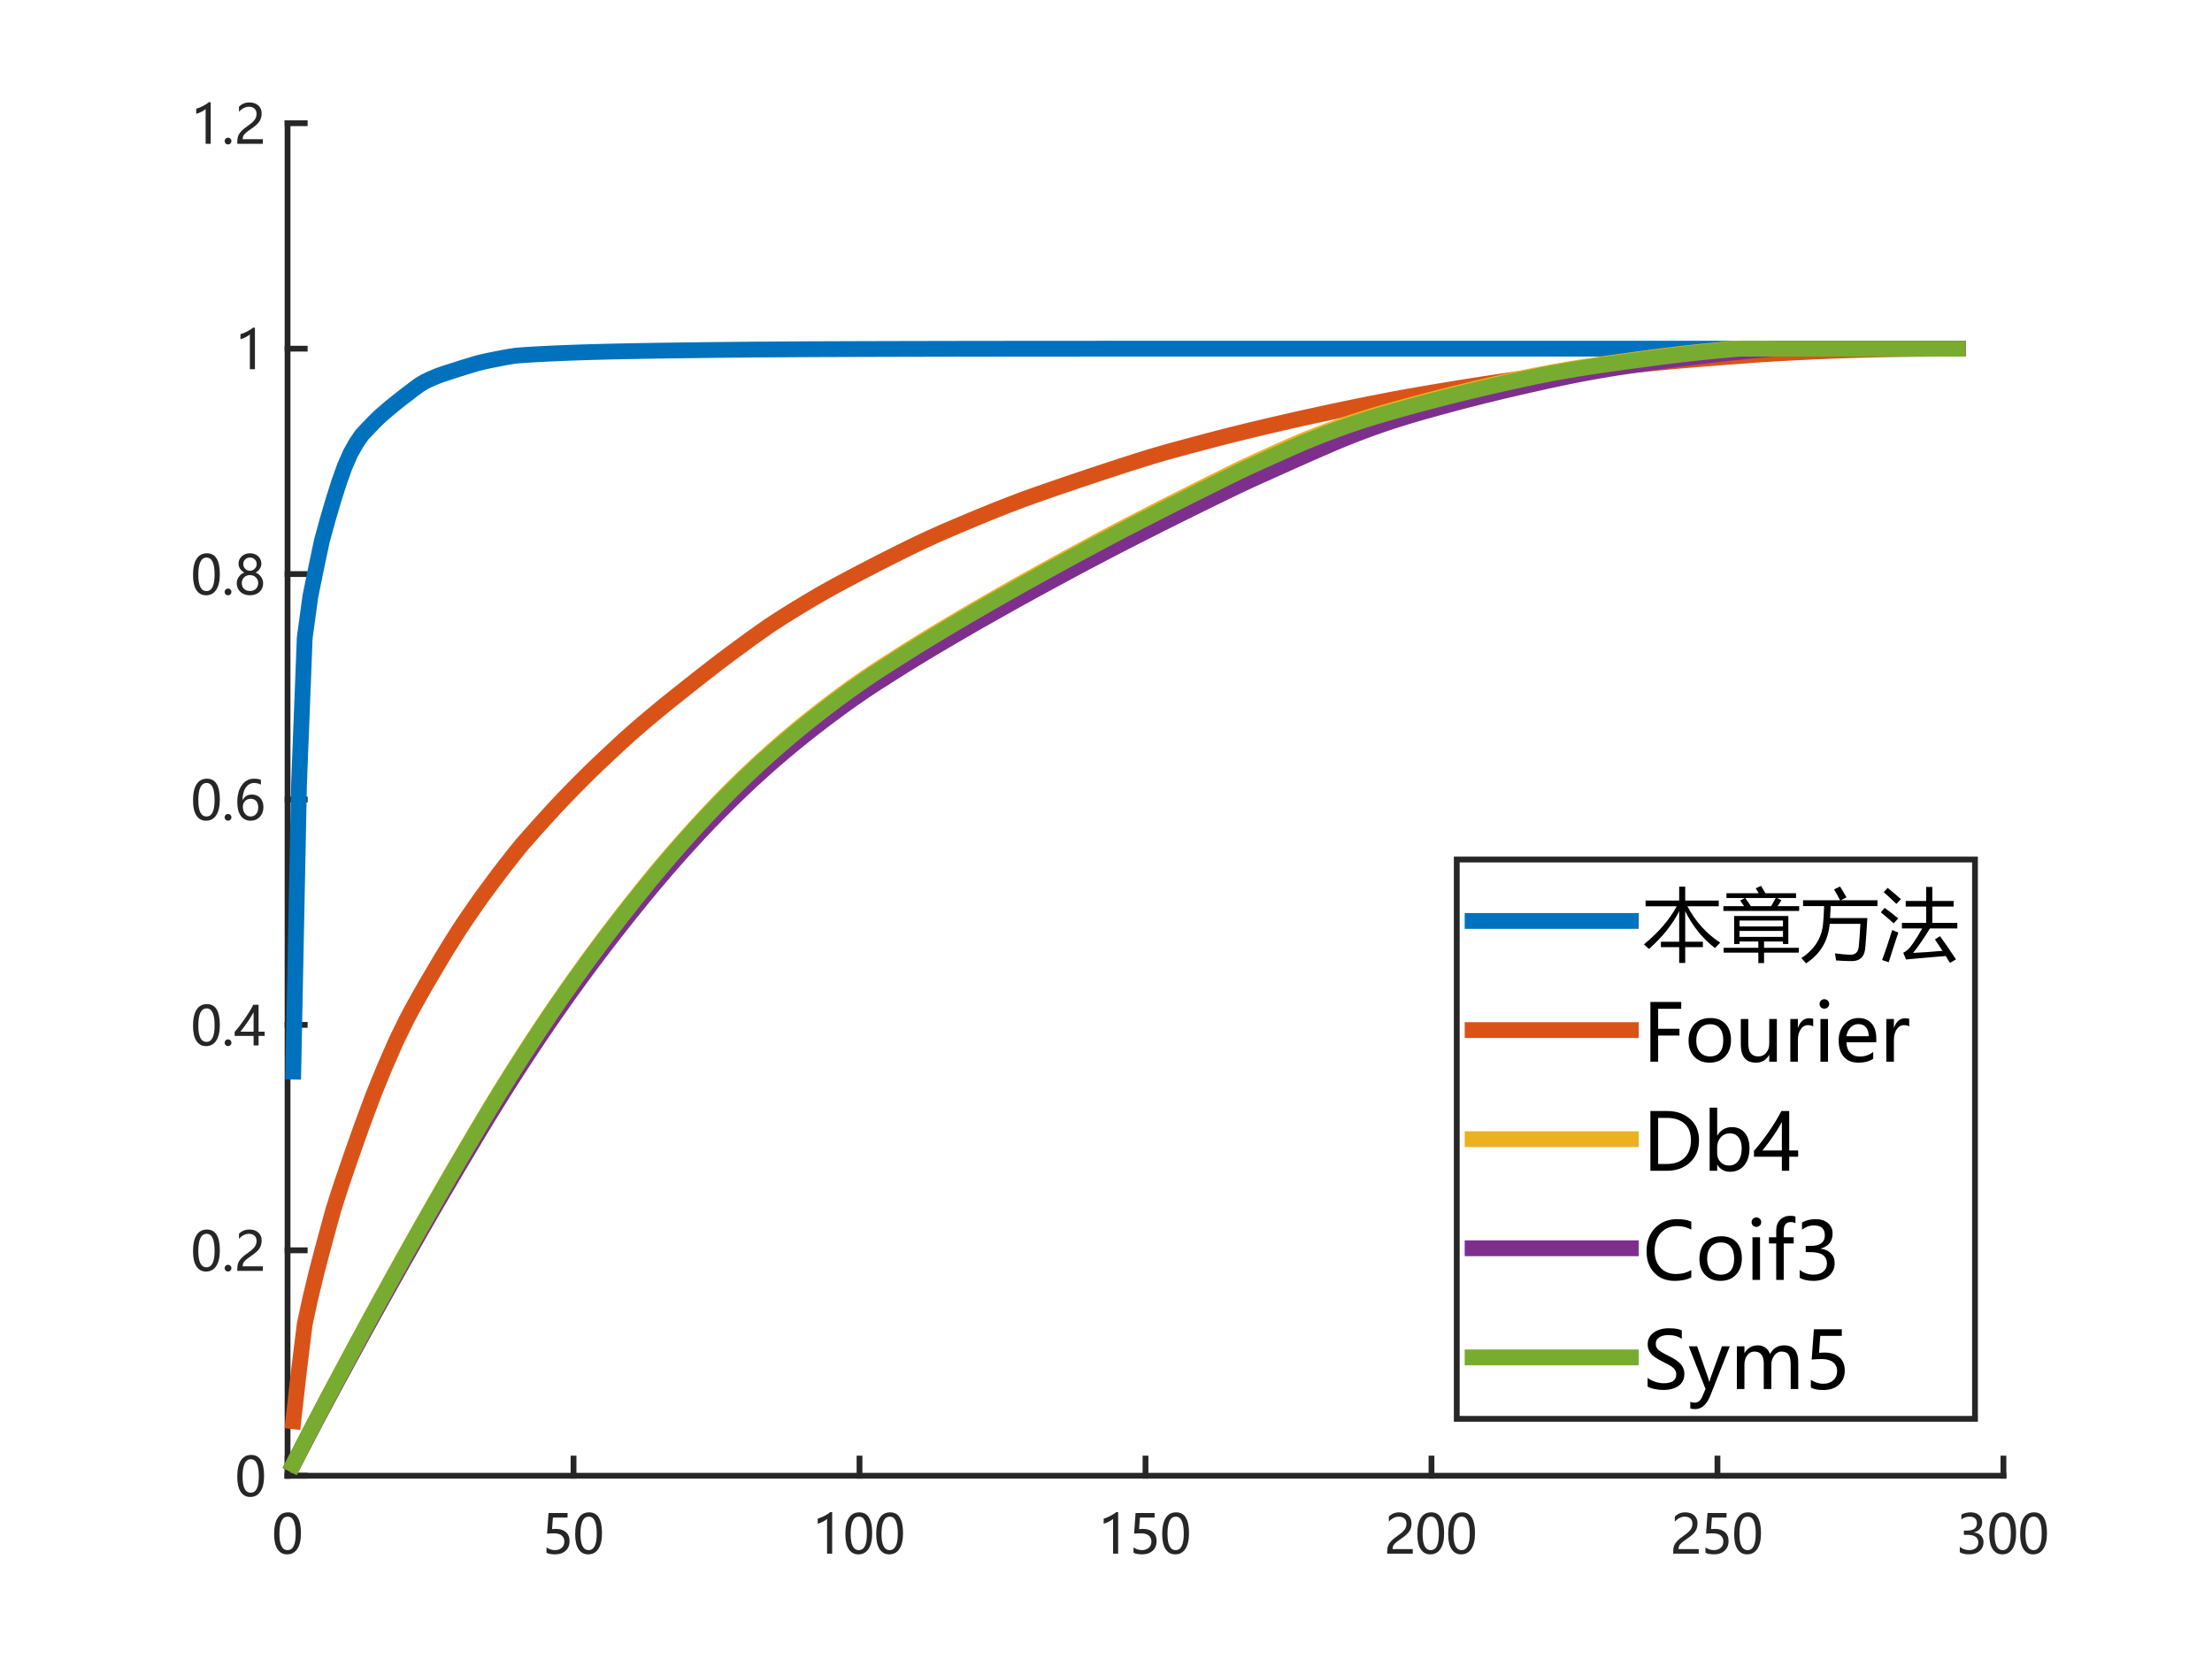 <?xml version="1.0"?>
<!DOCTYPE svg PUBLIC '-//W3C//DTD SVG 1.0//EN'
          'http://www.w3.org/TR/2001/REC-SVG-20010904/DTD/svg10.dtd'>
<svg xmlns:xlink="http://www.w3.org/1999/xlink" style="fill-opacity:1; color-rendering:auto; color-interpolation:auto; text-rendering:auto; stroke:black; stroke-linecap:square; stroke-miterlimit:10; shape-rendering:auto; stroke-opacity:1; fill:black; stroke-dasharray:none; font-weight:normal; stroke-width:1; font-family:'Dialog'; font-style:normal; stroke-linejoin:miter; font-size:12px; stroke-dashoffset:0; image-rendering:auto;" width="700" height="525" xmlns="http://www.w3.org/2000/svg"
><rect width="100%" height="100%" fill="#333333" stroke="none"/><!--Generated by the Batik Graphics2D SVG Generator--><defs id="genericDefs"
  /><g
  ><defs id="defs1"
    ><clipPath clipPathUnits="userSpaceOnUse" id="clipPath1"
      ><path d="M0 0 L700 0 L700 525 L0 525 L0 0 Z"
      /></clipPath
    ></defs
    ><g style="fill:white; stroke:white;"
    ><rect x="0" y="0" width="700" style="clip-path:url(#clipPath1); stroke:none;" height="525"
    /></g
    ><g style="fill:white; text-rendering:optimizeSpeed; color-rendering:optimizeSpeed; image-rendering:optimizeSpeed; shape-rendering:crispEdges; stroke:white; color-interpolation:sRGB;"
    ><rect x="0" width="700" height="525" y="0" style="stroke:none;"
      /><path style="stroke:none;" d="M91 467 L634 467 L634 39 L91 39 Z"
    /></g
    ><g style="fill:rgb(38,38,38); text-rendering:geometricPrecision; image-rendering:optimizeQuality; color-rendering:optimizeQuality; stroke-linejoin:round; stroke:rgb(38,38,38); color-interpolation:linearRGB; stroke-width:1.833;"
    ><line y2="467" style="fill:none;" x1="91" x2="634" y1="467"
      /><line y2="461.57" style="fill:none;" x1="91" x2="91" y1="467"
      /><line y2="461.57" style="fill:none;" x1="181.5" x2="181.5" y1="467"
      /><line y2="461.57" style="fill:none;" x1="272" x2="272" y1="467"
      /><line y2="461.57" style="fill:none;" x1="362.5" x2="362.5" y1="467"
      /><line y2="461.57" style="fill:none;" x1="453" x2="453" y1="467"
      /><line y2="461.57" style="fill:none;" x1="543.5" x2="543.5" y1="467"
      /><line y2="461.57" style="fill:none;" x1="634" x2="634" y1="467"
    /></g
    ><g transform="translate(91,473.667)" style="font-size:16.667px; fill:rgb(38,38,38); text-rendering:geometricPrecision; image-rendering:optimizeQuality; color-rendering:optimizeQuality; font-family:'微软雅黑'; stroke:rgb(38,38,38); color-interpolation:linearRGB;"
    ><path style="stroke:none;" d="M-4.25 11.828 Q-4.25 8.422 -3.117 6.672 Q-1.984 4.922 0.156 4.922 Q4.234 4.922 4.234 11.516 Q4.234 14.766 3.086 16.492 Q1.938 18.219 -0.141 18.219 Q-2.094 18.219 -3.172 16.578 Q-4.25 14.938 -4.25 11.828 ZM-2.578 11.75 Q-2.578 16.875 0.016 16.875 Q2.578 16.875 2.578 11.672 Q2.578 6.281 0.062 6.281 Q-2.578 6.281 -2.578 11.75 Z"
    /></g
    ><g transform="translate(181.5,473.667)" style="font-size:16.667px; fill:rgb(38,38,38); text-rendering:geometricPrecision; image-rendering:optimizeQuality; color-rendering:optimizeQuality; font-family:'微软雅黑'; stroke:rgb(38,38,38); color-interpolation:linearRGB;"
    ><path style="stroke:none;" d="M-1.25 14.031 Q-1.25 15.922 -2.5 17.07 Q-3.75 18.219 -5.859 18.219 Q-7.672 18.219 -8.562 17.688 L-8.562 16.031 Q-7.25 16.875 -5.906 16.875 Q-4.547 16.875 -3.727 16.133 Q-2.906 15.391 -2.906 14.156 Q-2.906 12.922 -3.766 12.242 Q-4.625 11.562 -6.188 11.562 Q-7.406 11.562 -8.375 11.672 L-7.906 5.141 L-1.891 5.141 L-1.891 6.562 L-6.531 6.562 L-6.797 10.219 L-5.625 10.156 Q-3.578 10.156 -2.414 11.18 Q-1.25 12.203 -1.25 14.031 ZM0.518 11.828 Q0.518 8.422 1.651 6.672 Q2.783 4.922 4.924 4.922 Q9.002 4.922 9.002 11.516 Q9.002 14.766 7.854 16.492 Q6.705 18.219 4.627 18.219 Q2.674 18.219 1.596 16.578 Q0.518 14.938 0.518 11.828 ZM2.189 11.75 Q2.189 16.875 4.783 16.875 Q7.346 16.875 7.346 11.672 Q7.346 6.281 4.83 6.281 Q2.189 6.281 2.189 11.75 Z"
    /></g
    ><g transform="translate(272,473.667)" style="font-size:16.667px; fill:rgb(38,38,38); text-rendering:geometricPrecision; image-rendering:optimizeQuality; color-rendering:optimizeQuality; font-family:'微软雅黑'; stroke:rgb(38,38,38); color-interpolation:linearRGB;"
    ><path style="stroke:none;" d="M-10.266 18 L-10.266 7 Q-10.656 7.391 -11.562 7.859 Q-12.469 8.328 -13.234 8.516 L-13.234 6.922 Q-12.219 6.641 -11.055 6.023 Q-9.891 5.406 -9.266 4.859 L-8.656 4.859 L-8.656 18 L-10.266 18 ZM-4.482 11.828 Q-4.482 8.422 -3.349 6.672 Q-2.217 4.922 -0.076 4.922 Q4.002 4.922 4.002 11.516 Q4.002 14.766 2.854 16.492 Q1.705 18.219 -0.373 18.219 Q-2.326 18.219 -3.404 16.578 Q-4.482 14.938 -4.482 11.828 ZM-2.811 11.75 Q-2.811 16.875 -0.217 16.875 Q2.346 16.875 2.346 11.672 Q2.346 6.281 -0.17 6.281 Q-2.811 6.281 -2.811 11.75 ZM5.285 11.828 Q5.285 8.422 6.418 6.672 Q7.551 4.922 9.692 4.922 Q13.77 4.922 13.77 11.516 Q13.77 14.766 12.621 16.492 Q11.473 18.219 9.395 18.219 Q7.442 18.219 6.363 16.578 Q5.285 14.938 5.285 11.828 ZM6.957 11.75 Q6.957 16.875 9.551 16.875 Q12.113 16.875 12.113 11.672 Q12.113 6.281 9.598 6.281 Q6.957 6.281 6.957 11.75 Z"
    /></g
    ><g transform="translate(362.5,473.667)" style="font-size:16.667px; fill:rgb(38,38,38); text-rendering:geometricPrecision; image-rendering:optimizeQuality; color-rendering:optimizeQuality; font-family:'微软雅黑'; stroke:rgb(38,38,38); color-interpolation:linearRGB;"
    ><path style="stroke:none;" d="M-10.266 18 L-10.266 7 Q-10.656 7.391 -11.562 7.859 Q-12.469 8.328 -13.234 8.516 L-13.234 6.922 Q-12.219 6.641 -11.055 6.023 Q-9.891 5.406 -9.266 4.859 L-8.656 4.859 L-8.656 18 L-10.266 18 ZM3.518 14.031 Q3.518 15.922 2.268 17.07 Q1.018 18.219 -1.092 18.219 Q-2.904 18.219 -3.795 17.688 L-3.795 16.031 Q-2.482 16.875 -1.139 16.875 Q0.221 16.875 1.041 16.133 Q1.861 15.391 1.861 14.156 Q1.861 12.922 1.002 12.242 Q0.143 11.562 -1.42 11.562 Q-2.639 11.562 -3.607 11.672 L-3.139 5.141 L2.877 5.141 L2.877 6.562 L-1.764 6.562 L-2.029 10.219 L-0.857 10.156 Q1.19 10.156 2.354 11.18 Q3.518 12.203 3.518 14.031 ZM5.285 11.828 Q5.285 8.422 6.418 6.672 Q7.551 4.922 9.692 4.922 Q13.77 4.922 13.77 11.516 Q13.77 14.766 12.621 16.492 Q11.473 18.219 9.395 18.219 Q7.442 18.219 6.363 16.578 Q5.285 14.938 5.285 11.828 ZM6.957 11.75 Q6.957 16.875 9.551 16.875 Q12.113 16.875 12.113 11.672 Q12.113 6.281 9.598 6.281 Q6.957 6.281 6.957 11.75 Z"
    /></g
    ><g transform="translate(453,473.667)" style="font-size:16.667px; fill:rgb(38,38,38); text-rendering:geometricPrecision; image-rendering:optimizeQuality; color-rendering:optimizeQuality; font-family:'微软雅黑'; stroke:rgb(38,38,38); color-interpolation:linearRGB;"
    ><path style="stroke:none;" d="M-7.922 8.516 Q-7.922 7.469 -8.578 6.875 Q-9.234 6.281 -10.359 6.281 Q-11.156 6.281 -11.969 6.688 Q-12.781 7.094 -13.484 7.859 L-13.484 6.281 Q-12.859 5.625 -12.055 5.273 Q-11.25 4.922 -10.172 4.922 Q-8.438 4.922 -7.375 5.859 Q-6.312 6.797 -6.312 8.391 Q-6.312 9.812 -6.961 10.844 Q-7.609 11.875 -9.188 12.969 Q-10.797 14.078 -11.344 14.562 Q-11.891 15.047 -12.102 15.484 Q-12.312 15.922 -12.312 16.562 L-5.922 16.562 L-5.922 18 L-14.016 18 L-14.016 17.359 Q-14.016 16.25 -13.711 15.477 Q-13.406 14.703 -12.711 13.969 Q-12.016 13.234 -10.531 12.203 Q-9.016 11.141 -8.469 10.336 Q-7.922 9.531 -7.922 8.516 ZM-4.482 11.828 Q-4.482 8.422 -3.349 6.672 Q-2.217 4.922 -0.076 4.922 Q4.002 4.922 4.002 11.516 Q4.002 14.766 2.854 16.492 Q1.705 18.219 -0.373 18.219 Q-2.326 18.219 -3.404 16.578 Q-4.482 14.938 -4.482 11.828 ZM-2.811 11.75 Q-2.811 16.875 -0.217 16.875 Q2.346 16.875 2.346 11.672 Q2.346 6.281 -0.17 6.281 Q-2.811 6.281 -2.811 11.75 ZM5.285 11.828 Q5.285 8.422 6.418 6.672 Q7.551 4.922 9.692 4.922 Q13.77 4.922 13.77 11.516 Q13.77 14.766 12.621 16.492 Q11.473 18.219 9.395 18.219 Q7.442 18.219 6.363 16.578 Q5.285 14.938 5.285 11.828 ZM6.957 11.75 Q6.957 16.875 9.551 16.875 Q12.113 16.875 12.113 11.672 Q12.113 6.281 9.598 6.281 Q6.957 6.281 6.957 11.75 Z"
    /></g
    ><g transform="translate(543.5,473.667)" style="font-size:16.667px; fill:rgb(38,38,38); text-rendering:geometricPrecision; image-rendering:optimizeQuality; color-rendering:optimizeQuality; font-family:'微软雅黑'; stroke:rgb(38,38,38); color-interpolation:linearRGB;"
    ><path style="stroke:none;" d="M-7.922 8.516 Q-7.922 7.469 -8.578 6.875 Q-9.234 6.281 -10.359 6.281 Q-11.156 6.281 -11.969 6.688 Q-12.781 7.094 -13.484 7.859 L-13.484 6.281 Q-12.859 5.625 -12.055 5.273 Q-11.25 4.922 -10.172 4.922 Q-8.438 4.922 -7.375 5.859 Q-6.312 6.797 -6.312 8.391 Q-6.312 9.812 -6.961 10.844 Q-7.609 11.875 -9.188 12.969 Q-10.797 14.078 -11.344 14.562 Q-11.891 15.047 -12.102 15.484 Q-12.312 15.922 -12.312 16.562 L-5.922 16.562 L-5.922 18 L-14.016 18 L-14.016 17.359 Q-14.016 16.25 -13.711 15.477 Q-13.406 14.703 -12.711 13.969 Q-12.016 13.234 -10.531 12.203 Q-9.016 11.141 -8.469 10.336 Q-7.922 9.531 -7.922 8.516 ZM3.518 14.031 Q3.518 15.922 2.268 17.07 Q1.018 18.219 -1.092 18.219 Q-2.904 18.219 -3.795 17.688 L-3.795 16.031 Q-2.482 16.875 -1.139 16.875 Q0.221 16.875 1.041 16.133 Q1.861 15.391 1.861 14.156 Q1.861 12.922 1.002 12.242 Q0.143 11.562 -1.42 11.562 Q-2.639 11.562 -3.607 11.672 L-3.139 5.141 L2.877 5.141 L2.877 6.562 L-1.764 6.562 L-2.029 10.219 L-0.857 10.156 Q1.19 10.156 2.354 11.18 Q3.518 12.203 3.518 14.031 ZM5.285 11.828 Q5.285 8.422 6.418 6.672 Q7.551 4.922 9.692 4.922 Q13.77 4.922 13.77 11.516 Q13.77 14.766 12.621 16.492 Q11.473 18.219 9.395 18.219 Q7.442 18.219 6.363 16.578 Q5.285 14.938 5.285 11.828 ZM6.957 11.75 Q6.957 16.875 9.551 16.875 Q12.113 16.875 12.113 11.672 Q12.113 6.281 9.598 6.281 Q6.957 6.281 6.957 11.75 Z"
    /></g
    ><g transform="translate(634,473.667)" style="font-size:16.667px; fill:rgb(38,38,38); text-rendering:geometricPrecision; image-rendering:optimizeQuality; color-rendering:optimizeQuality; font-family:'微软雅黑'; stroke:rgb(38,38,38); color-interpolation:linearRGB;"
    ><path style="stroke:none;" d="M-13.812 15.844 Q-12.5 16.875 -10.828 16.875 Q-9.5 16.875 -8.727 16.219 Q-7.953 15.562 -7.953 14.469 Q-7.953 12.031 -11.453 12.031 L-12.516 12.031 L-12.516 10.688 L-11.5 10.688 Q-8.406 10.688 -8.406 8.391 Q-8.406 6.281 -10.766 6.281 Q-12.125 6.281 -13.312 7.188 L-13.312 5.656 Q-12.047 4.922 -10.375 4.922 Q-8.719 4.922 -7.727 5.781 Q-6.734 6.641 -6.734 8.016 Q-6.734 10.531 -9.312 11.266 L-9.312 11.297 Q-7.906 11.438 -7.102 12.273 Q-6.297 13.109 -6.297 14.359 Q-6.297 16.094 -7.547 17.156 Q-8.797 18.219 -10.859 18.219 Q-12.688 18.219 -13.812 17.531 L-13.812 15.844 ZM-4.482 11.828 Q-4.482 8.422 -3.349 6.672 Q-2.217 4.922 -0.076 4.922 Q4.002 4.922 4.002 11.516 Q4.002 14.766 2.854 16.492 Q1.705 18.219 -0.373 18.219 Q-2.326 18.219 -3.404 16.578 Q-4.482 14.938 -4.482 11.828 ZM-2.811 11.75 Q-2.811 16.875 -0.217 16.875 Q2.346 16.875 2.346 11.672 Q2.346 6.281 -0.17 6.281 Q-2.811 6.281 -2.811 11.75 ZM5.285 11.828 Q5.285 8.422 6.418 6.672 Q7.551 4.922 9.692 4.922 Q13.77 4.922 13.77 11.516 Q13.77 14.766 12.621 16.492 Q11.473 18.219 9.395 18.219 Q7.442 18.219 6.363 16.578 Q5.285 14.938 5.285 11.828 ZM6.957 11.75 Q6.957 16.875 9.551 16.875 Q12.113 16.875 12.113 11.672 Q12.113 6.281 9.598 6.281 Q6.957 6.281 6.957 11.75 Z"
    /></g
    ><g style="fill:rgb(38,38,38); text-rendering:geometricPrecision; image-rendering:optimizeQuality; color-rendering:optimizeQuality; stroke-linejoin:round; stroke:rgb(38,38,38); color-interpolation:linearRGB; stroke-width:1.833;"
    ><line y2="39" style="fill:none;" x1="91" x2="91" y1="467"
      /><line y2="467" style="fill:none;" x1="91" x2="96.43" y1="467"
      /><line y2="395.667" style="fill:none;" x1="91" x2="96.43" y1="395.667"
      /><line y2="324.333" style="fill:none;" x1="91" x2="96.43" y1="324.333"
      /><line y2="253" style="fill:none;" x1="91" x2="96.43" y1="253"
      /><line y2="181.667" style="fill:none;" x1="91" x2="96.43" y1="181.667"
      /><line y2="110.333" style="fill:none;" x1="91" x2="96.43" y1="110.333"
      /><line y2="39" style="fill:none;" x1="91" x2="96.43" y1="39"
    /></g
    ><g transform="translate(84.333,467)" style="font-size:16.667px; fill:rgb(38,38,38); text-rendering:geometricPrecision; image-rendering:optimizeQuality; color-rendering:optimizeQuality; font-family:'微软雅黑'; stroke:rgb(38,38,38); color-interpolation:linearRGB;"
    ><path style="stroke:none;" d="M-9.25 0.328 Q-9.25 -3.078 -8.117 -4.828 Q-6.984 -6.578 -4.844 -6.578 Q-0.766 -6.578 -0.766 0.016 Q-0.766 3.266 -1.914 4.992 Q-3.062 6.719 -5.141 6.719 Q-7.094 6.719 -8.172 5.078 Q-9.25 3.438 -9.25 0.328 ZM-7.578 0.25 Q-7.578 5.375 -4.984 5.375 Q-2.422 5.375 -2.422 0.172 Q-2.422 -5.219 -4.938 -5.219 Q-7.578 -5.219 -7.578 0.25 Z"
    /></g
    ><g transform="translate(84.333,395.667)" style="font-size:16.667px; fill:rgb(38,38,38); text-rendering:geometricPrecision; image-rendering:optimizeQuality; color-rendering:optimizeQuality; font-family:'微软雅黑'; stroke:rgb(38,38,38); color-interpolation:linearRGB;"
    ><path style="stroke:none;" d="M-23.25 0.328 Q-23.25 -3.078 -22.117 -4.828 Q-20.984 -6.578 -18.844 -6.578 Q-14.766 -6.578 -14.766 0.016 Q-14.766 3.266 -15.914 4.992 Q-17.062 6.719 -19.141 6.719 Q-21.094 6.719 -22.172 5.078 Q-23.25 3.438 -23.25 0.328 ZM-21.578 0.25 Q-21.578 5.375 -18.984 5.375 Q-16.422 5.375 -16.422 0.172 Q-16.422 -5.219 -18.938 -5.219 Q-21.578 -5.219 -21.578 0.25 ZM-13.248 5.641 Q-13.248 5.203 -12.935 4.891 Q-12.623 4.578 -12.17 4.578 Q-11.701 4.578 -11.396 4.891 Q-11.092 5.203 -11.092 5.641 Q-11.092 6.078 -11.396 6.391 Q-11.701 6.703 -12.185 6.703 Q-12.639 6.703 -12.943 6.391 Q-13.248 6.078 -13.248 5.641 ZM-3.145 -2.984 Q-3.145 -4.031 -3.801 -4.625 Q-4.457 -5.219 -5.582 -5.219 Q-6.379 -5.219 -7.192 -4.812 Q-8.004 -4.406 -8.707 -3.641 L-8.707 -5.219 Q-8.082 -5.875 -7.277 -6.227 Q-6.473 -6.578 -5.395 -6.578 Q-3.66 -6.578 -2.598 -5.641 Q-1.535 -4.703 -1.535 -3.109 Q-1.535 -1.688 -2.184 -0.656 Q-2.832 0.375 -4.41 1.469 Q-6.02 2.578 -6.567 3.062 Q-7.113 3.547 -7.324 3.984 Q-7.535 4.422 -7.535 5.062 L-1.145 5.062 L-1.145 6.5 L-9.238 6.5 L-9.238 5.859 Q-9.238 4.75 -8.934 3.977 Q-8.629 3.203 -7.934 2.469 Q-7.238 1.734 -5.754 0.703 Q-4.238 -0.359 -3.692 -1.164 Q-3.145 -1.969 -3.145 -2.984 Z"
    /></g
    ><g transform="translate(84.333,324.333)" style="font-size:16.667px; fill:rgb(38,38,38); text-rendering:geometricPrecision; image-rendering:optimizeQuality; color-rendering:optimizeQuality; font-family:'微软雅黑'; stroke:rgb(38,38,38); color-interpolation:linearRGB;"
    ><path style="stroke:none;" d="M-23.25 0.328 Q-23.25 -3.078 -22.117 -4.828 Q-20.984 -6.578 -18.844 -6.578 Q-14.766 -6.578 -14.766 0.016 Q-14.766 3.266 -15.914 4.992 Q-17.062 6.719 -19.141 6.719 Q-21.094 6.719 -22.172 5.078 Q-23.25 3.438 -23.25 0.328 ZM-21.578 0.25 Q-21.578 5.375 -18.984 5.375 Q-16.422 5.375 -16.422 0.172 Q-16.422 -5.219 -18.938 -5.219 Q-21.578 -5.219 -21.578 0.25 ZM-13.248 5.641 Q-13.248 5.203 -12.935 4.891 Q-12.623 4.578 -12.17 4.578 Q-11.701 4.578 -11.396 4.891 Q-11.092 5.203 -11.092 5.641 Q-11.092 6.078 -11.396 6.391 Q-11.701 6.703 -12.185 6.703 Q-12.639 6.703 -12.943 6.391 Q-13.248 6.078 -13.248 5.641 ZM-2.504 -6.359 L-2.504 2.141 L-0.582 2.141 L-0.582 3.484 L-2.504 3.484 L-2.504 6.5 L-4.082 6.5 L-4.082 3.484 L-10.082 3.484 L-10.082 2.203 Q-8.473 0.406 -6.856 -1.945 Q-5.238 -4.297 -4.192 -6.359 L-2.504 -6.359 ZM-8.254 2.141 L-4.082 2.141 L-4.082 -4 Q-4.942 -2.438 -5.934 -0.984 Q-6.926 0.469 -8.254 2.141 Z"
    /></g
    ><g transform="translate(84.333,253)" style="font-size:16.667px; fill:rgb(38,38,38); text-rendering:geometricPrecision; image-rendering:optimizeQuality; color-rendering:optimizeQuality; font-family:'微软雅黑'; stroke:rgb(38,38,38); color-interpolation:linearRGB;"
    ><path style="stroke:none;" d="M-23.25 0.328 Q-23.25 -3.078 -22.117 -4.828 Q-20.984 -6.578 -18.844 -6.578 Q-14.766 -6.578 -14.766 0.016 Q-14.766 3.266 -15.914 4.992 Q-17.062 6.719 -19.141 6.719 Q-21.094 6.719 -22.172 5.078 Q-23.25 3.438 -23.25 0.328 ZM-21.578 0.25 Q-21.578 5.375 -18.984 5.375 Q-16.422 5.375 -16.422 0.172 Q-16.422 -5.219 -18.938 -5.219 Q-21.578 -5.219 -21.578 0.25 ZM-13.248 5.641 Q-13.248 5.203 -12.935 4.891 Q-12.623 4.578 -12.17 4.578 Q-11.701 4.578 -11.396 4.891 Q-11.092 5.203 -11.092 5.641 Q-11.092 6.078 -11.396 6.391 Q-11.701 6.703 -12.185 6.703 Q-12.639 6.703 -12.943 6.391 Q-13.248 6.078 -13.248 5.641 ZM-1.77 -4.703 Q-2.77 -5.219 -3.879 -5.219 Q-5.535 -5.219 -6.551 -3.766 Q-7.567 -2.312 -7.582 0.203 L-7.535 0.203 Q-6.629 -1.562 -4.629 -1.562 Q-2.957 -1.562 -1.965 -0.477 Q-0.973 0.609 -0.973 2.406 Q-0.973 4.297 -2.121 5.508 Q-3.27 6.719 -5.051 6.719 Q-7.004 6.719 -8.121 5.188 Q-9.238 3.656 -9.238 0.844 Q-9.238 -2.562 -7.777 -4.57 Q-6.317 -6.578 -3.926 -6.578 Q-2.551 -6.578 -1.77 -6.203 L-1.77 -4.703 ZM-7.488 2.297 Q-7.488 3.562 -6.809 4.469 Q-6.129 5.375 -5.004 5.375 Q-3.942 5.375 -3.277 4.594 Q-2.613 3.812 -2.613 2.578 Q-2.613 1.25 -3.246 0.516 Q-3.879 -0.219 -5.02 -0.219 Q-6.129 -0.219 -6.809 0.523 Q-7.488 1.266 -7.488 2.297 Z"
    /></g
    ><g transform="translate(84.333,181.667)" style="font-size:16.667px; fill:rgb(38,38,38); text-rendering:geometricPrecision; image-rendering:optimizeQuality; color-rendering:optimizeQuality; font-family:'微软雅黑'; stroke:rgb(38,38,38); color-interpolation:linearRGB;"
    ><path style="stroke:none;" d="M-23.25 0.328 Q-23.25 -3.078 -22.117 -4.828 Q-20.984 -6.578 -18.844 -6.578 Q-14.766 -6.578 -14.766 0.016 Q-14.766 3.266 -15.914 4.992 Q-17.062 6.719 -19.141 6.719 Q-21.094 6.719 -22.172 5.078 Q-23.25 3.438 -23.25 0.328 ZM-21.578 0.25 Q-21.578 5.375 -18.984 5.375 Q-16.422 5.375 -16.422 0.172 Q-16.422 -5.219 -18.938 -5.219 Q-21.578 -5.219 -21.578 0.25 ZM-13.248 5.641 Q-13.248 5.203 -12.935 4.891 Q-12.623 4.578 -12.17 4.578 Q-11.701 4.578 -11.396 4.891 Q-11.092 5.203 -11.092 5.641 Q-11.092 6.078 -11.396 6.391 Q-11.701 6.703 -12.185 6.703 Q-12.639 6.703 -12.943 6.391 Q-13.248 6.078 -13.248 5.641 ZM-9.41 2.906 Q-9.41 1.797 -8.746 0.859 Q-8.082 -0.078 -7.035 -0.469 Q-7.879 -0.953 -8.363 -1.688 Q-8.848 -2.422 -8.848 -3.281 Q-8.848 -4.203 -8.379 -4.953 Q-7.91 -5.703 -7.082 -6.141 Q-6.254 -6.578 -5.238 -6.578 Q-4.223 -6.578 -3.387 -6.148 Q-2.551 -5.719 -2.09 -4.961 Q-1.629 -4.203 -1.629 -3.281 Q-1.629 -2.438 -2.106 -1.695 Q-2.582 -0.953 -3.426 -0.469 Q-2.379 -0.062 -1.723 0.875 Q-1.067 1.812 -1.067 2.906 Q-1.067 4.016 -1.59 4.883 Q-2.113 5.75 -3.074 6.227 Q-4.035 6.703 -5.238 6.703 Q-6.442 6.703 -7.395 6.227 Q-8.348 5.75 -8.879 4.875 Q-9.41 4 -9.41 2.906 ZM-7.817 2.844 Q-7.817 3.984 -7.113 4.672 Q-6.41 5.359 -5.238 5.359 Q-4.082 5.359 -3.356 4.656 Q-2.629 3.953 -2.629 2.844 Q-2.629 1.781 -3.363 1.055 Q-4.098 0.328 -5.238 0.328 Q-6.348 0.328 -7.082 1.039 Q-7.817 1.75 -7.817 2.844 ZM-7.348 -3.156 Q-7.348 -2.297 -6.738 -1.672 Q-6.129 -1.047 -5.238 -1.047 Q-4.363 -1.047 -3.731 -1.672 Q-3.098 -2.297 -3.098 -3.156 Q-3.098 -4.031 -3.707 -4.633 Q-4.317 -5.234 -5.238 -5.234 Q-6.145 -5.234 -6.746 -4.641 Q-7.348 -4.047 -7.348 -3.156 Z"
    /></g
    ><g transform="translate(84.333,110.333)" style="font-size:16.667px; fill:rgb(38,38,38); text-rendering:geometricPrecision; image-rendering:optimizeQuality; color-rendering:optimizeQuality; font-family:'微软雅黑'; stroke:rgb(38,38,38); color-interpolation:linearRGB;"
    ><path style="stroke:none;" d="M-5.266 6.5 L-5.266 -4.5 Q-5.656 -4.109 -6.562 -3.641 Q-7.469 -3.172 -8.234 -2.984 L-8.234 -4.578 Q-7.219 -4.859 -6.055 -5.477 Q-4.891 -6.094 -4.266 -6.641 L-3.656 -6.641 L-3.656 6.5 L-5.266 6.5 Z"
    /></g
    ><g transform="translate(84.333,39)" style="font-size:16.667px; fill:rgb(38,38,38); text-rendering:geometricPrecision; image-rendering:optimizeQuality; color-rendering:optimizeQuality; font-family:'微软雅黑'; stroke:rgb(38,38,38); color-interpolation:linearRGB;"
    ><path style="stroke:none;" d="M-19.266 6.5 L-19.266 -4.5 Q-19.656 -4.109 -20.562 -3.641 Q-21.469 -3.172 -22.234 -2.984 L-22.234 -4.578 Q-21.219 -4.859 -20.055 -5.477 Q-18.891 -6.094 -18.266 -6.641 L-17.656 -6.641 L-17.656 6.5 L-19.266 6.5 ZM-13.248 5.641 Q-13.248 5.203 -12.935 4.891 Q-12.623 4.578 -12.17 4.578 Q-11.701 4.578 -11.396 4.891 Q-11.092 5.203 -11.092 5.641 Q-11.092 6.078 -11.396 6.391 Q-11.701 6.703 -12.185 6.703 Q-12.639 6.703 -12.943 6.391 Q-13.248 6.078 -13.248 5.641 ZM-3.145 -2.984 Q-3.145 -4.031 -3.801 -4.625 Q-4.457 -5.219 -5.582 -5.219 Q-6.379 -5.219 -7.192 -4.812 Q-8.004 -4.406 -8.707 -3.641 L-8.707 -5.219 Q-8.082 -5.875 -7.277 -6.227 Q-6.473 -6.578 -5.395 -6.578 Q-3.66 -6.578 -2.598 -5.641 Q-1.535 -4.703 -1.535 -3.109 Q-1.535 -1.688 -2.184 -0.656 Q-2.832 0.375 -4.41 1.469 Q-6.02 2.578 -6.567 3.062 Q-7.113 3.547 -7.324 3.984 Q-7.535 4.422 -7.535 5.062 L-1.145 5.062 L-1.145 6.5 L-9.238 6.5 L-9.238 5.859 Q-9.238 4.75 -8.934 3.977 Q-8.629 3.203 -7.934 2.469 Q-7.238 1.734 -5.754 0.703 Q-4.238 -0.359 -3.692 -1.164 Q-3.145 -1.969 -3.145 -2.984 Z"
    /></g
    ><g style="stroke-linecap:butt; fill:rgb(0,114,189); text-rendering:geometricPrecision; image-rendering:optimizeQuality; color-rendering:optimizeQuality; stroke-linejoin:round; stroke:rgb(0,114,189); color-interpolation:linearRGB; stroke-width:5;"
    ><path d="M92.81 339.109 L94.62 248.393 L96.43 201.804 L98.24 188.599 L100.05 179.757 L101.86 171.148 L103.67 164.551 L105.48 158.378 L107.29 152.662 L109.1 147.591 L110.91 143.471 L112.72 140.251 L114.53 137.617 L116.34 135.685 L118.15 133.798 L119.96 132.007 L121.77 130.423 L123.58 128.88 L125.39 127.405 L127.2 125.979 L129.01 124.598 L130.82 123.218 L132.63 121.876 L134.44 120.773 L136.25 119.918 L138.06 119.153 L139.87 118.469 L141.68 117.883 L143.49 117.299 L145.3 116.715 L147.11 116.151 L148.92 115.602 L150.73 115.052 L152.54 114.592 L154.35 114.183 L156.16 113.824 L157.97 113.467 L159.78 113.115 L161.59 112.803 L163.4 112.537 L165.21 112.4 L167.02 112.273 L168.83 112.17 L170.64 112.071 L172.45 111.978 L174.26 111.888 L176.07 111.806 L177.88 111.733 L179.69 111.661 L181.5 111.595 L183.31 111.534 L185.12 111.475 L186.93 111.419 L188.74 111.371 L190.55 111.324 L192.36 111.277 L194.17 111.236 L195.98 111.198 L197.79 111.162 L199.6 111.128 L201.41 111.094 L203.22 111.061 L205.03 111.032 L206.84 111.002 L208.65 110.974 L210.46 110.947 L212.27 110.921 L214.08 110.896 L215.89 110.872 L217.7 110.849 L219.51 110.826 L221.32 110.803 L223.13 110.782 L224.94 110.762 L226.75 110.743 L228.56 110.724 L230.37 110.706 L232.18 110.688 L233.99 110.669 L235.8 110.653 L237.61 110.636 L239.42 110.621 L241.23 110.607 L243.04 110.594 L244.85 110.58 L246.66 110.567 L248.47 110.556 L250.28 110.545 L252.09 110.535 L253.9 110.525 L255.71 110.516 L257.52 110.508 L259.33 110.501 L261.14 110.493 L262.95 110.487 L264.76 110.481 L266.57 110.474 L268.38 110.468 L270.19 110.462 L272 110.457 L273.81 110.451 L275.62 110.446 L277.43 110.441 L279.24 110.436 L281.05 110.431 L282.86 110.427 L284.67 110.422 L286.48 110.418 L288.29 110.414 L290.1 110.41 L291.91 110.406 L293.72 110.403 L295.53 110.399 L297.34 110.395 L299.15 110.392 L300.96 110.388 L302.77 110.385 L304.58 110.382 L306.39 110.379 L308.2 110.376 L310.01 110.374 L311.82 110.371 L313.63 110.37 L315.44 110.368 L317.25 110.366 L319.06 110.365 L320.87 110.363 L322.68 110.362 L324.49 110.36 L326.3 110.359 L328.11 110.358 L329.92 110.356 L331.73 110.355 L333.54 110.354 L335.35 110.353 L337.16 110.351 L338.97 110.35 L340.78 110.349 L342.59 110.348 L344.4 110.348 L346.21 110.347 L348.02 110.346 L349.83 110.345 L351.64 110.345 L353.45 110.344 L355.26 110.343 L357.07 110.343 L358.88 110.342 L360.69 110.341 L362.5 110.341 L364.31 110.341 L366.12 110.34 L367.93 110.34 L369.74 110.339 L371.55 110.339 L373.36 110.338 L375.17 110.338 L376.98 110.338 L378.79 110.337 L380.6 110.337 L382.41 110.337 L384.22 110.336 L386.03 110.336 L387.84 110.336 L389.65 110.336 L391.46 110.335 L393.27 110.335 L395.08 110.335 L396.89 110.335 L398.7 110.335 L400.51 110.335 L402.32 110.335 L404.13 110.334 L405.94 110.334 L407.75 110.334 L409.56 110.334 L411.37 110.334 L413.18 110.334 L414.99 110.334 L416.8 110.334 L418.61 110.334 L420.42 110.334 L422.23 110.334 L424.04 110.334 L425.85 110.334 L427.66 110.334 L429.47 110.334 L431.28 110.334 L433.09 110.334 L434.9 110.334 L436.71 110.334 L438.52 110.334 L440.33 110.333 L442.14 110.333 L443.95 110.333 L445.76 110.333 L447.57 110.333 L449.38 110.333 L451.19 110.333 L453 110.333 L454.81 110.333 L456.62 110.333 L458.43 110.333 L460.24 110.333 L462.05 110.333 L463.86 110.333 L465.67 110.333 L467.48 110.333 L469.29 110.333 L471.1 110.333 L472.91 110.333 L474.72 110.333 L476.53 110.333 L478.34 110.333 L480.15 110.333 L481.96 110.333 L483.77 110.333 L485.58 110.333 L487.39 110.333 L489.2 110.333 L491.01 110.333 L492.82 110.333 L494.63 110.333 L496.44 110.333 L498.25 110.333 L500.06 110.333 L501.87 110.333 L503.68 110.333 L505.49 110.333 L507.3 110.333 L509.11 110.333 L510.92 110.333 L512.73 110.333 L514.54 110.333 L516.35 110.333 L518.16 110.333 L519.97 110.333 L521.78 110.333 L523.59 110.333 L525.4 110.333 L527.21 110.333 L529.02 110.333 L530.83 110.333 L532.64 110.333 L534.45 110.333 L536.26 110.333 L538.07 110.333 L539.88 110.333 L541.69 110.333 L543.5 110.333 L545.31 110.333 L547.12 110.333 L548.93 110.333 L550.74 110.333 L552.55 110.333 L554.36 110.333 L556.17 110.333 L557.98 110.333 L559.79 110.333 L561.6 110.333 L563.41 110.333 L565.22 110.333 L567.03 110.333 L568.84 110.333 L570.65 110.333 L572.46 110.333 L574.27 110.333 L576.08 110.333 L577.89 110.333 L579.7 110.333 L581.51 110.333 L583.32 110.333 L585.13 110.333 L586.94 110.333 L588.75 110.333 L590.56 110.333 L592.37 110.333 L594.18 110.333 L595.99 110.333 L597.8 110.333 L599.61 110.333 L601.42 110.333 L603.23 110.333 L605.04 110.333 L606.85 110.333 L608.66 110.333 L610.47 110.333 L612.28 110.333 L614.09 110.333 L615.9 110.333 L617.71 110.333 L619.52 110.333" style="fill:none; fill-rule:evenodd;"
      /><path d="M92.81 449.762 L94.62 433.67 L96.43 419.01 L98.24 410.705 L100.05 403.184 L101.86 396.186 L103.67 389.517 L105.48 382.891 L107.29 377.166 L109.1 371.783 L110.91 366.526 L112.72 361.365 L114.53 356.274 L116.34 351.376 L118.15 346.547 L119.96 342.046 L121.77 337.667 L123.58 333.522 L125.39 329.411 L127.2 325.685 L129.01 322.017 L130.82 318.657 L132.63 315.409 L134.44 312.209 L136.25 309.122 L138.06 306.052 L139.87 302.988 L141.68 300.028 L143.49 297.125 L145.3 294.26 L147.11 291.528 L148.92 288.9 L150.73 286.29 L152.54 283.718 L154.35 281.266 L156.16 278.821 L157.97 276.404 L159.78 274.053 L161.59 271.73 L163.4 269.449 L165.21 267.229 L167.02 265.175 L168.83 263.122 L170.64 261.09 L172.45 259.1 L174.26 257.115 L176.07 255.143 L177.88 253.231 L179.69 251.346 L181.5 249.48 L183.31 247.66 L185.12 245.842 L186.93 244.047 L188.74 242.304 L190.55 240.597 L192.36 238.896 L194.17 237.203 L195.98 235.513 L197.79 233.857 L199.6 232.24 L201.41 230.649 L203.22 229.08 L205.03 227.561 L206.84 226.05 L208.65 224.548 L210.46 223.053 L212.27 221.601 L214.08 220.149 L215.89 218.711 L217.7 217.276 L219.51 215.846 L221.32 214.42 L223.13 213.001 L224.94 211.596 L226.75 210.192 L228.56 208.814 L230.37 207.458 L232.18 206.122 L233.99 204.786 L235.8 203.458 L237.61 202.133 L239.42 200.847 L241.23 199.564 L243.04 198.292 L244.85 197.09 L246.66 195.921 L248.47 194.77 L250.28 193.636 L252.09 192.531 L253.9 191.433 L255.71 190.34 L257.52 189.262 L259.33 188.212 L261.14 187.189 L262.95 186.168 L264.76 185.176 L266.57 184.204 L268.38 183.239 L270.19 182.282 L272 181.331 L273.81 180.389 L275.62 179.453 L277.43 178.519 L279.24 177.596 L281.05 176.68 L282.86 175.772 L284.67 174.868 L286.48 173.971 L288.29 173.075 L290.1 172.204 L291.91 171.337 L293.72 170.502 L295.53 169.672 L297.34 168.856 L299.15 168.074 L300.96 167.295 L302.77 166.518 L304.58 165.754 L306.39 164.992 L308.2 164.239 L310.01 163.489 L311.82 162.741 L313.63 162.005 L315.44 161.28 L317.25 160.564 L319.06 159.864 L320.87 159.168 L322.68 158.475 L324.49 157.801 L326.3 157.152 L328.11 156.516 L329.92 155.88 L331.73 155.247 L333.54 154.617 L335.35 153.995 L337.16 153.379 L338.97 152.764 L340.78 152.15 L342.59 151.538 L344.4 150.93 L346.21 150.326 L348.02 149.724 L349.83 149.127 L351.64 148.537 L353.45 147.946 L355.26 147.361 L357.07 146.777 L358.88 146.195 L360.69 145.621 L362.5 145.049 L364.31 144.505 L366.12 143.964 L367.93 143.441 L369.74 142.924 L371.55 142.429 L373.36 141.933 L375.17 141.444 L376.98 140.957 L378.79 140.473 L380.6 139.992 L382.41 139.514 L384.22 139.038 L386.03 138.567 L387.84 138.099 L389.65 137.639 L391.46 137.193 L393.27 136.749 L395.08 136.305 L396.89 135.87 L398.7 135.437 L400.51 135.01 L402.32 134.583 L404.13 134.164 L405.94 133.747 L407.75 133.331 L409.56 132.915 L411.37 132.509 L413.18 132.106 L414.99 131.709 L416.8 131.316 L418.61 130.924 L420.42 130.535 L422.23 130.148 L424.04 129.767 L425.85 129.389 L427.66 129.013 L429.47 128.641 L431.28 128.271 L433.09 127.903 L434.9 127.548 L436.71 127.195 L438.52 126.843 L440.33 126.497 L442.14 126.158 L443.95 125.828 L445.76 125.501 L447.57 125.185 L449.38 124.87 L451.19 124.559 L453 124.25 L454.81 123.944 L456.62 123.639 L458.43 123.338 L460.24 123.04 L462.05 122.746 L463.86 122.455 L465.67 122.163 L467.48 121.882 L469.29 121.602 L471.1 121.327 L472.91 121.054 L474.72 120.784 L476.53 120.517 L478.34 120.251 L480.15 119.986 L481.96 119.725 L483.77 119.469 L485.58 119.214 L487.39 118.965 L489.2 118.716 L491.01 118.47 L492.82 118.226 L494.63 117.993 L496.44 117.772 L498.25 117.553 L500.06 117.338 L501.87 117.137 L503.68 116.937 L505.49 116.738 L507.3 116.542 L509.11 116.348 L510.92 116.156 L512.73 115.964 L514.54 115.775 L516.35 115.591 L518.16 115.407 L519.97 115.228 L521.78 115.051 L523.59 114.877 L525.4 114.704 L527.21 114.531 L529.02 114.362 L530.83 114.201 L532.64 114.046 L534.45 113.896 L536.26 113.749 L538.07 113.603 L539.88 113.458 L541.69 113.313 L543.5 113.172 L545.31 113.031 L547.12 112.891 L548.93 112.751 L550.74 112.615 L552.55 112.483 L554.36 112.352 L556.17 112.222 L557.98 112.102 L559.79 111.992 L561.6 111.887 L563.41 111.786 L565.22 111.686 L567.03 111.589 L568.84 111.501 L570.65 111.414 L572.46 111.329 L574.27 111.245 L576.08 111.165 L577.89 111.087 L579.7 111.01 L581.51 110.942 L583.32 110.882 L585.13 110.828 L586.94 110.775 L588.75 110.722 L590.56 110.673 L592.37 110.627 L594.18 110.586 L595.99 110.547 L597.8 110.516 L599.61 110.49 L601.42 110.466 L603.23 110.444 L605.04 110.422 L606.85 110.402 L608.66 110.382 L610.47 110.365 L612.28 110.354 L614.09 110.346 L615.9 110.34 L617.71 110.337 L619.52 110.333" style="fill:none; fill-rule:evenodd; stroke:rgb(217,83,25);"
      /><path d="M92.81 463.42 L94.62 459.858 L96.43 456.329 L98.24 452.821 L100.05 449.325 L101.86 445.86 L103.67 442.423 L105.48 438.996 L107.29 435.584 L109.1 432.194 L110.91 428.817 L112.72 425.446 L114.53 422.088 L116.34 418.74 L118.15 415.407 L119.96 412.085 L121.77 408.798 L123.58 405.515 L125.39 402.233 L127.2 398.965 L129.01 395.725 L130.82 392.486 L132.63 389.279 L134.44 386.085 L136.25 382.894 L138.06 379.704 L139.87 376.558 L141.68 373.413 L143.49 370.283 L145.3 367.171 L147.11 364.074 L148.92 360.983 L150.73 357.918 L152.54 354.873 L154.35 351.838 L156.16 348.844 L157.97 345.885 L159.78 342.944 L161.59 340.057 L163.4 337.171 L165.21 334.339 L167.02 331.526 L168.83 328.748 L170.64 326.006 L172.45 323.282 L174.26 320.608 L176.07 317.94 L177.88 315.326 L179.69 312.717 L181.5 310.159 L183.31 307.611 L185.12 305.108 L186.93 302.618 L188.74 300.169 L190.55 297.733 L192.36 295.339 L194.17 292.953 L195.98 290.613 L197.79 288.272 L199.6 285.973 L201.41 283.686 L203.22 281.423 L205.03 279.19 L206.84 276.974 L208.65 274.794 L210.46 272.644 L212.27 270.515 L214.08 268.427 L215.89 266.351 L217.7 264.325 L219.51 262.299 L221.32 260.325 L223.13 258.361 L224.94 256.443 L226.75 254.54 L228.56 252.678 L230.37 250.834 L232.18 249.03 L233.99 247.246 L235.8 245.498 L237.61 243.772 L239.42 242.081 L241.23 240.41 L243.04 238.776 L244.85 237.158 L246.66 235.579 L248.47 234.013 L250.28 232.488 L252.09 230.969 L253.9 229.492 L255.71 228.021 L257.52 226.582 L259.33 225.164 L261.14 223.757 L262.95 222.378 L264.76 221.012 L266.57 219.66 L268.38 218.345 L270.19 217.039 L272 215.773 L273.81 214.514 L275.62 213.298 L277.43 212.086 L279.24 210.917 L281.05 209.752 L282.86 208.588 L284.67 207.425 L286.48 206.281 L288.29 205.139 L290.1 204.017 L291.91 202.899 L293.72 201.787 L295.53 200.678 L297.34 199.596 L299.15 198.516 L300.96 197.438 L302.77 196.363 L304.58 195.291 L306.39 194.22 L308.2 193.164 L310.01 192.108 L311.82 191.065 L313.63 190.025 L315.44 188.992 L317.25 187.959 L319.06 186.928 L320.87 185.899 L322.68 184.875 L324.49 183.862 L326.3 182.85 L328.11 181.847 L329.92 180.845 L331.73 179.843 L333.54 178.847 L335.35 177.857 L337.16 176.869 L338.97 175.881 L340.78 174.894 L342.59 173.914 L344.4 172.934 L346.21 171.964 L348.02 170.994 L349.83 170.029 L351.64 169.072 L353.45 168.119 L355.26 167.172 L357.07 166.231 L358.88 165.296 L360.69 164.362 L362.5 163.43 L364.31 162.498 L366.12 161.567 L367.93 160.645 L369.74 159.728 L371.55 158.812 L373.36 157.898 L375.17 156.984 L376.98 156.073 L378.79 155.165 L380.6 154.262 L382.41 153.36 L384.22 152.461 L386.03 151.564 L387.84 150.668 L389.65 149.773 L391.46 148.887 L393.27 148.011 L395.08 147.161 L396.89 146.323 L398.7 145.494 L400.51 144.666 L402.32 143.843 L404.13 143.025 L405.94 142.213 L407.75 141.413 L409.56 140.623 L411.37 139.86 L413.18 139.103 L414.99 138.377 L416.8 137.653 L418.61 136.963 L420.42 136.274 L422.23 135.619 L424.04 134.965 L425.85 134.344 L427.66 133.725 L429.47 133.138 L431.28 132.553 L433.09 131.999 L434.9 131.447 L436.71 130.923 L438.52 130.402 L440.33 129.881 L442.14 129.375 L443.95 128.875 L445.76 128.377 L447.57 127.885 L449.38 127.402 L451.19 126.921 L453 126.45 L454.81 125.987 L456.62 125.524 L458.43 125.064 L460.24 124.619 L462.05 124.176 L463.86 123.738 L465.67 123.301 L467.48 122.873 L469.29 122.455 L471.1 122.039 L472.91 121.624 L474.72 121.212 L476.53 120.805 L478.34 120.41 L480.15 120.016 L481.96 119.628 L483.77 119.24 L485.58 118.875 L487.39 118.512 L489.2 118.167 L491.01 117.828 L492.82 117.504 L494.63 117.187 L496.44 116.88 L498.25 116.584 L500.06 116.294 L501.87 116.018 L503.68 115.743 L505.49 115.479 L507.3 115.224 L509.11 114.969 L510.92 114.719 L512.73 114.471 L514.54 114.224 L516.35 113.977 L518.16 113.731 L519.97 113.488 L521.78 113.247 L523.59 113.009 L525.4 112.778 L527.21 112.551 L529.02 112.331 L530.83 112.121 L532.64 111.914 L534.45 111.718 L536.26 111.524 L538.07 111.338 L539.88 111.156 L541.69 110.983 L543.5 110.812 L545.31 110.651 L547.12 110.49 L548.93 110.333 L550.74 110.333 L552.55 110.333 L554.36 110.333 L556.17 110.333 L557.98 110.333 L559.79 110.333 L561.6 110.333 L563.41 110.333 L565.22 110.333 L567.03 110.333 L568.84 110.333 L570.65 110.333 L572.46 110.333 L574.27 110.333 L576.08 110.333 L577.89 110.333 L579.7 110.333 L581.51 110.333 L583.32 110.333 L585.13 110.333 L586.94 110.333 L588.75 110.333 L590.56 110.333 L592.37 110.333 L594.18 110.333 L595.99 110.333 L597.8 110.333 L599.61 110.333 L601.42 110.333 L603.23 110.333 L605.04 110.333 L606.85 110.333 L608.66 110.333 L610.47 110.333 L612.28 110.333 L614.09 110.333 L615.9 110.333 L617.71 110.333 L619.52 110.333" style="fill:none; fill-rule:evenodd; stroke:rgb(237,177,32);"
      /><path d="M92.81 463.472 L94.62 459.974 L96.43 456.502 L98.24 453.038 L100.05 449.605 L101.86 446.202 L103.67 442.81 L105.48 439.433 L107.29 436.082 L109.1 432.75 L110.91 429.42 L112.72 426.106 L114.53 422.792 L116.34 419.496 L118.15 416.226 L119.96 412.967 L121.77 409.716 L123.58 406.48 L125.39 403.256 L127.2 400.036 L129.01 396.859 L130.82 393.682 L132.63 390.507 L134.44 387.348 L136.25 384.217 L138.06 381.087 L139.87 377.987 L141.68 374.903 L143.49 371.82 L145.3 368.738 L147.11 365.703 L148.92 362.671 L150.73 359.648 L152.54 356.642 L154.35 353.657 L156.16 350.723 L157.97 347.793 L159.78 344.911 L161.59 342.054 L163.4 339.226 L165.21 336.44 L167.02 333.665 L168.83 330.944 L170.64 328.228 L172.45 325.561 L174.26 322.913 L176.07 320.3 L177.88 317.717 L179.69 315.158 L181.5 312.637 L183.31 310.132 L185.12 307.668 L186.93 305.217 L188.74 302.808 L190.55 300.411 L192.36 298.051 L194.17 295.707 L195.98 293.393 L197.79 291.103 L199.6 288.83 L201.41 286.593 L203.22 284.356 L205.03 282.162 L206.84 279.977 L208.65 277.844 L210.46 275.712 L212.27 273.63 L214.08 271.56 L215.89 269.528 L217.7 267.519 L219.51 265.538 L221.32 263.59 L223.13 261.661 L224.94 259.773 L226.75 257.899 L228.56 256.07 L230.37 254.251 L232.18 252.481 L233.99 250.719 L235.8 249.006 L237.61 247.3 L239.42 245.642 L241.23 243.992 L243.04 242.388 L244.85 240.792 L246.66 239.239 L248.47 237.698 L250.28 236.191 L252.09 234.704 L253.9 233.24 L255.71 231.806 L257.52 230.381 L259.33 228.989 L261.14 227.606 L262.95 226.243 L264.76 224.904 L266.57 223.572 L268.38 222.275 L270.19 220.992 L272 219.742 L273.81 218.508 L275.62 217.305 L277.43 216.119 L279.24 214.962 L281.05 213.815 L282.86 212.671 L284.67 211.532 L286.48 210.401 L288.29 209.285 L290.1 208.174 L291.91 207.071 L293.72 205.977 L295.53 204.893 L297.34 203.827 L299.15 202.762 L300.96 201.698 L302.77 200.638 L304.58 199.581 L306.39 198.533 L308.2 197.489 L310.01 196.455 L311.82 195.433 L313.63 194.41 L315.44 193.39 L317.25 192.37 L319.06 191.356 L320.87 190.344 L322.68 189.335 L324.49 188.341 L326.3 187.347 L328.11 186.354 L329.92 185.371 L331.73 184.39 L333.54 183.409 L335.35 182.43 L337.16 181.453 L338.97 180.477 L340.78 179.51 L342.59 178.544 L344.4 177.583 L346.21 176.63 L348.02 175.681 L349.83 174.733 L351.64 173.786 L353.45 172.845 L355.26 171.91 L357.07 170.986 L358.88 170.064 L360.69 169.143 L362.5 168.228 L364.31 167.314 L366.12 166.401 L367.93 165.492 L369.74 164.587 L371.55 163.684 L373.36 162.781 L375.17 161.882 L376.98 160.99 L378.79 160.1 L380.6 159.211 L382.41 158.323 L384.22 157.439 L386.03 156.556 L387.84 155.674 L389.65 154.794 L391.46 153.913 L393.27 153.06 L395.08 152.215 L396.89 151.399 L398.7 150.582 L400.51 149.767 L402.32 148.951 L404.13 148.136 L405.94 147.322 L407.75 146.508 L409.56 145.697 L411.37 144.893 L413.18 144.09 L414.99 143.292 L416.8 142.497 L418.61 141.706 L420.42 140.923 L422.23 140.144 L424.04 139.391 L425.85 138.649 L427.66 137.929 L429.47 137.223 L431.28 136.536 L433.09 135.865 L434.9 135.213 L436.71 134.577 L438.52 133.959 L440.33 133.357 L442.14 132.772 L443.95 132.203 L445.76 131.652 L447.57 131.115 L449.38 130.594 L451.19 130.081 L453 129.575 L454.81 129.071 L456.62 128.58 L458.43 128.094 L460.24 127.61 L462.05 127.129 L463.86 126.66 L465.67 126.198 L467.48 125.737 L469.29 125.281 L471.1 124.833 L472.91 124.391 L474.72 123.955 L476.53 123.526 L478.34 123.1 L480.15 122.675 L481.96 122.261 L483.77 121.85 L485.58 121.446 L487.39 121.042 L489.2 120.64 L491.01 120.249 L492.82 119.862 L494.63 119.477 L496.44 119.101 L498.25 118.736 L500.06 118.385 L501.87 118.041 L503.68 117.713 L505.49 117.388 L507.3 117.082 L509.11 116.776 L510.92 116.486 L512.73 116.2 L514.54 115.925 L516.35 115.66 L518.16 115.397 L519.97 115.145 L521.78 114.897 L523.59 114.65 L525.4 114.406 L527.21 114.162 L529.02 113.919 L530.83 113.677 L532.64 113.437 L534.45 113.202 L536.26 112.967 L538.07 112.738 L539.88 112.518 L541.69 112.299 L543.5 112.091 L545.31 111.889 L547.12 111.695 L548.93 111.505 L550.74 111.324 L552.55 111.143 L554.36 110.973 L556.17 110.805 L557.98 110.644 L559.79 110.488 L561.6 110.333 L563.41 110.333 L565.22 110.333 L567.03 110.333 L568.84 110.333 L570.65 110.333 L572.46 110.333 L574.27 110.333 L576.08 110.333 L577.89 110.333 L579.7 110.333 L581.51 110.333 L583.32 110.333 L585.13 110.333 L586.94 110.333 L588.75 110.333 L590.56 110.333 L592.37 110.333 L594.18 110.333 L595.99 110.333 L597.8 110.333 L599.61 110.333 L601.42 110.333 L603.23 110.333 L605.04 110.333 L606.85 110.333 L608.66 110.333 L610.47 110.333 L612.28 110.333 L614.09 110.333 L615.9 110.333 L617.71 110.333 L619.52 110.333" style="fill:none; fill-rule:evenodd; stroke:rgb(126,47,142);"
      /><path d="M92.81 463.421 L94.62 459.881 L96.43 456.345 L98.24 452.844 L100.05 449.374 L101.86 445.909 L103.67 442.468 L105.48 439.054 L107.29 435.667 L109.1 432.281 L110.91 428.895 L112.72 425.522 L114.53 422.177 L116.34 418.848 L118.15 415.528 L119.96 412.221 L121.77 408.921 L123.58 405.629 L125.39 402.376 L127.2 399.126 L129.01 395.881 L130.82 392.653 L132.63 389.447 L134.44 386.242 L136.25 383.074 L138.06 379.914 L139.87 376.757 L141.68 373.607 L143.49 370.496 L145.3 367.386 L147.11 364.308 L148.92 361.235 L150.73 358.167 L152.54 355.107 L154.35 352.098 L156.16 349.101 L157.97 346.144 L159.78 343.223 L161.59 340.319 L163.4 337.47 L165.21 334.622 L167.02 331.827 L168.83 329.05 L170.64 326.309 L172.45 323.602 L174.26 320.916 L176.07 318.275 L177.88 315.645 L179.69 313.067 L181.5 310.492 L183.31 307.971 L185.12 305.454 L186.93 302.987 L188.74 300.526 L190.55 298.114 L192.36 295.705 L194.17 293.344 L195.98 290.986 L197.79 288.669 L199.6 286.365 L201.41 284.084 L203.22 281.833 L205.03 279.591 L206.84 277.394 L208.65 275.212 L210.46 273.067 L212.27 270.947 L214.08 268.853 L215.89 266.796 L217.7 264.753 L219.51 262.758 L221.32 260.767 L223.13 258.829 L224.94 256.895 L226.75 255.013 L228.56 253.139 L230.37 251.314 L232.18 249.5 L233.99 247.732 L235.8 245.976 L237.61 244.266 L239.42 242.567 L241.23 240.912 L243.04 239.268 L244.85 237.669 L246.66 236.077 L248.47 234.534 L250.28 232.99 L252.09 231.492 L253.9 230.002 L255.71 228.545 L257.52 227.108 L259.33 225.687 L261.14 224.295 L262.95 222.911 L264.76 221.542 L266.57 220.208 L268.38 218.879 L270.19 217.596 L272 216.312 L273.81 215.076 L275.62 213.842 L277.43 212.653 L279.24 211.466 L281.05 210.303 L282.86 209.149 L284.67 207.996 L286.48 206.854 L288.29 205.715 L290.1 204.585 L291.91 203.464 L293.72 202.368 L295.53 201.274 L297.34 200.181 L299.15 199.092 L300.96 198.012 L302.77 196.945 L304.58 195.88 L306.39 194.816 L308.2 193.766 L310.01 192.716 L311.82 191.67 L313.63 190.629 L315.44 189.589 L317.25 188.559 L319.06 187.537 L320.87 186.517 L322.68 185.5 L324.49 184.484 L326.3 183.475 L328.11 182.469 L329.92 181.465 L331.73 180.464 L333.54 179.467 L335.35 178.477 L337.16 177.493 L338.97 176.51 L340.78 175.528 L342.59 174.555 L344.4 173.583 L346.21 172.614 L348.02 171.647 L349.83 170.681 L351.64 169.725 L353.45 168.773 L355.26 167.829 L357.07 166.886 L358.88 165.951 L360.69 165.017 L362.5 164.085 L364.31 163.161 L366.12 162.24 L367.93 161.319 L369.74 160.4 L371.55 159.484 L373.36 158.568 L375.17 157.659 L376.98 156.753 L378.79 155.849 L380.6 154.946 L382.41 154.047 L384.22 153.15 L386.03 152.255 L387.84 151.361 L389.65 150.468 L391.46 149.578 L393.27 148.71 L395.08 147.858 L396.89 147.027 L398.7 146.201 L400.51 145.385 L402.32 144.57 L404.13 143.759 L405.94 142.95 L407.75 142.142 L409.56 141.34 L411.37 140.564 L413.18 139.789 L414.99 139.048 L416.8 138.308 L418.61 137.6 L420.42 136.897 L422.23 136.224 L424.04 135.556 L425.85 134.917 L427.66 134.284 L429.47 133.68 L431.28 133.081 L433.09 132.511 L434.9 131.945 L436.71 131.407 L438.52 130.873 L440.33 130.356 L442.14 129.841 L443.95 129.334 L445.76 128.829 L447.57 128.335 L449.38 127.848 L451.19 127.367 L453 126.889 L454.81 126.415 L456.62 125.947 L458.43 125.492 L460.24 125.039 L462.05 124.588 L463.86 124.141 L465.67 123.705 L467.48 123.279 L469.29 122.854 L471.1 122.43 L472.91 122.007 L474.72 121.594 L476.53 121.19 L478.34 120.789 L480.15 120.389 L481.96 119.991 L483.77 119.602 L485.58 119.225 L487.39 118.852 L489.2 118.496 L491.01 118.148 L492.82 117.813 L494.63 117.488 L496.44 117.171 L498.25 116.868 L500.06 116.569 L501.87 116.285 L503.68 116.002 L505.49 115.732 L507.3 115.469 L509.11 115.21 L510.92 114.959 L512.73 114.711 L514.54 114.463 L516.35 114.216 L518.16 113.97 L519.97 113.724 L521.78 113.48 L523.59 113.24 L525.4 113.005 L527.21 112.772 L529.02 112.546 L530.83 112.329 L532.64 112.114 L534.45 111.912 L536.26 111.712 L538.07 111.524 L539.88 111.336 L541.69 111.156 L543.5 110.98 L545.31 110.814 L547.12 110.648 L548.93 110.49 L550.74 110.333 L552.55 110.333 L554.36 110.333 L556.17 110.333 L557.98 110.333 L559.79 110.333 L561.6 110.333 L563.41 110.333 L565.22 110.333 L567.03 110.333 L568.84 110.333 L570.65 110.333 L572.46 110.333 L574.27 110.333 L576.08 110.333 L577.89 110.333 L579.7 110.333 L581.51 110.333 L583.32 110.333 L585.13 110.333 L586.94 110.333 L588.75 110.333 L590.56 110.333 L592.37 110.333 L594.18 110.333 L595.99 110.333 L597.8 110.333 L599.61 110.333 L601.42 110.333 L603.23 110.333 L605.04 110.333 L606.85 110.333 L608.66 110.333 L610.47 110.333 L612.28 110.333 L614.09 110.333 L615.9 110.333 L617.71 110.333 L619.52 110.333" style="fill:none; fill-rule:evenodd; stroke:rgb(119,172,48);"
    /></g
    ><g style="fill:white; text-rendering:optimizeSpeed; color-rendering:optimizeSpeed; image-rendering:optimizeSpeed; shape-rendering:crispEdges; stroke:white; color-interpolation:sRGB;"
    ><path style="stroke:none;" d="M625 449 L625 272 L461 272 L461 449 Z"
    /></g
    ><g transform="translate(519.84,291.445)" style="font-size:25px; text-rendering:geometricPrecision; color-rendering:optimizeQuality; image-rendering:optimizeQuality; font-family:'微软雅黑'; color-interpolation:linearRGB;"
    ><path style="stroke:none;" d="M24.531 6.859 Q23.906 7.5 22.875 8.578 Q16.969 4.016 13.453 -3.094 L13.453 6.562 L19.047 6.562 L19.047 8.281 L13.453 8.281 L13.453 13.281 L11.547 13.281 L11.547 8.281 L5.766 8.281 L5.766 6.562 L11.547 6.562 L11.547 -3.094 Q8.438 3.109 2 8.859 Q1.047 7.969 0.391 7.406 Q7.344 1.703 10.781 -4.656 L0.922 -4.656 L0.922 -6.469 L11.547 -6.469 L11.547 -10.859 L13.453 -10.859 L13.453 -6.469 L24.078 -6.469 L24.078 -4.656 L14.141 -4.656 Q18.031 2.641 24.531 6.859 ZM25.609 8.5 L36.594 8.5 L36.594 6.5 L30.641 6.5 L30.641 7.297 L28.938 7.297 L28.938 -1.578 L46.094 -1.578 L46.094 7.297 L44.391 7.297 L44.391 6.5 L38.406 6.5 L38.406 8.5 L49.391 8.5 L49.391 10.016 L38.406 10.016 L38.406 13.328 L36.594 13.328 L36.594 10.016 L25.609 10.016 L25.609 8.5 ZM25.531 -4.688 L32.094 -4.688 Q31.453 -5.656 30.859 -6.438 L32.312 -7.266 L26.516 -7.266 L26.516 -8.781 L36.703 -8.781 Q36.281 -9.531 35.766 -10.328 L37.453 -11.109 Q38.094 -10.094 38.844 -8.781 L48.531 -8.781 L48.531 -7.266 L42.484 -7.266 L43.891 -6.562 Q43.219 -5.484 42.688 -4.688 L49.516 -4.688 L49.516 -3.172 L25.531 -3.172 L25.531 -4.688 ZM30.641 5.031 L44.391 5.031 L44.391 3.156 L30.641 3.156 L30.641 5.031 ZM44.391 -0.125 L30.641 -0.125 L30.641 1.734 L44.391 1.734 L44.391 -0.125 ZM34.234 -4.688 L40.656 -4.688 Q41.406 -5.938 42.109 -7.266 L32.438 -7.266 Q33.562 -5.766 34.234 -4.688 ZM50.75 -6.562 L62.469 -6.562 Q61.25 -8.906 60.547 -9.984 L62.453 -10.891 Q63.141 -9.844 64.5 -7.469 L62.719 -6.562 L74.297 -6.562 L74.297 -4.703 L59.484 -4.703 Q59.406 -2.484 59.297 -0.922 L71.094 -0.922 Q70.797 4.375 70.453 8.281 Q70.188 12.703 66.156 12.703 Q64.312 12.703 61.203 12.5 Q61.078 11.578 60.844 10.25 Q63.938 10.672 65.875 10.672 Q68.109 10.672 68.391 8.016 Q68.672 5.109 68.891 0.906 L59.172 0.906 Q58.484 8.969 51.703 13.406 Q51.047 12.625 50.219 11.75 Q56.672 7.5 57.125 0.375 Q57.297 -1.562 57.406 -4.703 L50.75 -4.703 L50.75 -6.562 ZM94.094 4.812 Q96.438 8.016 99.141 12.156 Q98.172 12.719 97.234 13.281 Q96.562 12.156 95.906 11.094 Q87.891 11.75 83.344 12.188 L82.453 10.062 Q83.984 9.375 85.453 7.203 Q87.062 4.906 88.438 2.375 L82.031 2.375 L82.031 0.609 L89.703 0.609 L89.703 -4.562 L83.234 -4.562 L83.234 -6.328 L89.703 -6.328 L89.703 -10.781 L91.656 -10.781 L91.656 -6.328 L98.406 -6.328 L98.406 -4.562 L91.656 -4.562 L91.656 0.609 L99.562 0.609 L99.562 2.375 L90.891 2.375 Q88.172 6.844 85.578 10.109 Q90.219 9.891 94.875 9.453 Q93.609 7.484 92.484 5.844 L94.094 4.812 ZM78.953 2.859 Q79.859 3.25 80.891 3.672 Q79.156 8.859 77.859 13.062 L75.75 12.359 Q77.375 8.062 78.953 2.859 ZM76.562 -4.141 Q78.391 -2.859 80.859 -0.828 Q79.953 0.203 79.438 0.766 Q76.688 -1.703 75.344 -2.734 L76.562 -4.141 ZM77.516 -10.469 Q79.469 -8.906 81.719 -6.906 Q80.891 -6.047 80.281 -5.391 Q78.031 -7.609 76.266 -9.125 L77.516 -10.469 Z"
    /></g
    ><g style="stroke-linecap:butt; fill:rgb(0,114,189); text-rendering:geometricPrecision; image-rendering:optimizeQuality; color-rendering:optimizeQuality; stroke-linejoin:round; stroke:rgb(0,114,189); color-interpolation:linearRGB; stroke-width:5;"
    ><line y2="291.445" style="fill:none;" x1="466.008" x2="516.084" y1="291.445"
    /></g
    ><g transform="translate(519.84,325.973)" style="font-size:25px; text-rendering:geometricPrecision; color-rendering:optimizeQuality; image-rendering:optimizeQuality; font-family:'微软雅黑'; color-interpolation:linearRGB;"
    ><path style="stroke:none;" d="M12.188 -6.734 L4.891 -6.734 L4.891 -0.406 L11.641 -0.406 L11.641 1.734 L4.891 1.734 L4.891 10 L2.438 10 L2.438 -8.906 L12.188 -8.906 L12.188 -6.734 ZM14.516 3.391 Q14.516 0.047 16.383 -1.883 Q18.25 -3.812 21.453 -3.812 Q24.484 -3.812 26.211 -1.953 Q27.938 -0.094 27.938 3.188 Q27.938 6.391 26.094 8.352 Q24.25 10.312 21.156 10.312 Q18.125 10.312 16.32 8.414 Q14.516 6.516 14.516 3.391 ZM16.953 3.328 Q16.953 5.656 18.133 7 Q19.312 8.344 21.297 8.344 Q23.359 8.344 24.43 7.031 Q25.5 5.719 25.5 3.266 Q25.5 0.797 24.43 -0.523 Q23.359 -1.844 21.297 -1.844 Q19.281 -1.844 18.117 -0.461 Q16.953 0.922 16.953 3.328 ZM42.456 10 L40.05 10 L40.05 7.875 L40.003 7.875 Q38.644 10.312 35.847 10.312 Q31.05 10.312 31.05 4.578 L31.05 -3.5 L33.409 -3.5 L33.409 4.219 Q33.409 8.344 36.565 8.344 Q38.128 8.344 39.089 7.188 Q40.05 6.031 40.05 4.281 L40.05 -3.5 L42.456 -3.5 L42.456 10 ZM53.955 -1.141 Q53.361 -1.562 52.315 -1.562 Q50.908 -1.562 50.01 -0.258 Q49.111 1.047 49.111 3.156 L49.111 10 L46.721 10 L46.721 -3.5 L49.111 -3.5 L49.111 -0.75 L49.158 -0.75 Q50.19 -3.734 52.705 -3.734 Q53.518 -3.734 53.955 -3.547 L53.955 -1.141 ZM55.97 -8.266 Q55.97 -8.891 56.399 -9.328 Q56.829 -9.766 57.47 -9.766 Q58.11 -9.766 58.563 -9.336 Q59.017 -8.906 59.017 -8.266 Q59.017 -7.625 58.563 -7.203 Q58.11 -6.781 57.47 -6.781 Q56.829 -6.781 56.399 -7.203 Q55.97 -7.625 55.97 -8.266 ZM56.251 10 L56.251 -3.5 L58.642 -3.5 L58.642 10 L56.251 10 ZM73.919 3.859 L64.466 3.859 Q64.529 6.016 65.654 7.195 Q66.779 8.375 68.794 8.375 Q71.06 8.375 72.951 6.922 L72.951 9.062 Q71.169 10.312 68.232 10.312 Q65.294 10.312 63.654 8.461 Q62.013 6.609 62.013 3.312 Q62.013 0.203 63.81 -1.805 Q65.607 -3.812 68.279 -3.812 Q70.935 -3.812 72.427 -2.109 Q73.919 -0.406 73.919 2.656 L73.919 3.859 ZM71.529 1.938 Q71.513 0.109 70.654 -0.891 Q69.794 -1.891 68.248 -1.891 Q66.826 -1.891 65.779 -0.828 Q64.732 0.234 64.466 1.938 L71.529 1.938 ZM84.338 -1.141 Q83.745 -1.562 82.698 -1.562 Q81.291 -1.562 80.393 -0.258 Q79.495 1.047 79.495 3.156 L79.495 10 L77.104 10 L77.104 -3.5 L79.495 -3.5 L79.495 -0.75 L79.541 -0.75 Q80.573 -3.734 83.088 -3.734 Q83.901 -3.734 84.338 -3.547 L84.338 -1.141 Z"
    /></g
    ><g style="stroke-linecap:butt; fill:rgb(217,83,25); text-rendering:geometricPrecision; image-rendering:optimizeQuality; color-rendering:optimizeQuality; stroke-linejoin:round; stroke:rgb(217,83,25); color-interpolation:linearRGB; stroke-width:5;"
    ><line y2="325.973" style="fill:none;" x1="466.008" x2="516.084" y1="325.973"
    /></g
    ><g transform="translate(519.84,360.5)" style="font-size:25px; text-rendering:geometricPrecision; color-rendering:optimizeQuality; image-rendering:optimizeQuality; font-family:'微软雅黑'; color-interpolation:linearRGB;"
    ><path style="stroke:none;" d="M2.438 10 L2.438 -8.906 L7.844 -8.906 Q12.141 -8.906 14.984 -6.406 Q17.828 -3.906 17.828 0.312 Q17.828 4.703 14.984 7.352 Q12.141 10 7.641 10 L2.438 10 ZM4.891 -6.734 L4.891 7.844 L7.625 7.844 Q11.234 7.844 13.25 5.875 Q15.266 3.906 15.266 0.375 Q15.266 -3.172 13.195 -4.953 Q11.125 -6.734 7.734 -6.734 L4.891 -6.734 ZM23.574 8.094 L23.574 10 L21.184 10 L21.184 -9.984 L23.574 -9.984 L23.574 -1.172 L23.621 -1.172 Q25.215 -3.812 28.262 -3.812 Q30.793 -3.812 32.293 -2.023 Q33.793 -0.234 33.793 2.859 Q33.793 6.281 32.113 8.297 Q30.434 10.312 27.637 10.312 Q24.996 10.312 23.621 8.094 L23.574 8.094 ZM23.559 4.453 Q23.559 6.078 24.621 7.211 Q25.684 8.344 27.277 8.344 Q29.184 8.344 30.262 6.875 Q31.34 5.406 31.34 2.828 Q31.34 0.688 30.34 -0.578 Q29.34 -1.844 27.605 -1.844 Q25.84 -1.844 24.699 -0.586 Q23.559 0.672 23.559 2.609 L23.559 4.453 ZM46.369 -8.906 L46.369 3.578 L49.197 3.578 L49.197 5.562 L46.369 5.562 L46.369 10 L44.041 10 L44.041 5.562 L35.213 5.562 L35.213 3.688 Q37.572 1.047 39.955 -2.414 Q42.338 -5.875 43.885 -8.906 L46.369 -8.906 ZM37.9 3.578 L44.041 3.578 L44.041 -5.438 Q42.775 -3.141 41.322 -1 Q39.869 1.141 37.9 3.578 Z"
    /></g
    ><g style="stroke-linecap:butt; fill:rgb(237,177,32); text-rendering:geometricPrecision; image-rendering:optimizeQuality; color-rendering:optimizeQuality; stroke-linejoin:round; stroke:rgb(237,177,32); color-interpolation:linearRGB; stroke-width:5;"
    ><line y2="360.5" style="fill:none;" x1="466.008" x2="516.084" y1="360.5"
    /></g
    ><g transform="translate(519.84,395.027)" style="font-size:25px; text-rendering:geometricPrecision; color-rendering:optimizeQuality; image-rendering:optimizeQuality; font-family:'微软雅黑'; color-interpolation:linearRGB;"
    ><path style="stroke:none;" d="M15.375 9.219 Q13.297 10.312 10.141 10.312 Q6.078 10.312 3.648 7.734 Q1.219 5.156 1.219 0.906 Q1.219 -3.656 3.953 -6.438 Q6.688 -9.219 10.906 -9.219 Q13.609 -9.219 15.375 -8.453 L15.375 -5.906 Q13.359 -7.031 10.922 -7.031 Q7.766 -7.031 5.773 -4.922 Q3.781 -2.812 3.781 0.766 Q3.781 4.156 5.641 6.148 Q7.5 8.141 10.5 8.141 Q13.312 8.141 15.375 6.875 L15.375 9.219 ZM17.958 3.391 Q17.958 0.047 19.825 -1.883 Q21.692 -3.812 24.895 -3.812 Q27.927 -3.812 29.653 -1.953 Q31.38 -0.094 31.38 3.188 Q31.38 6.391 29.536 8.352 Q27.692 10.312 24.599 10.312 Q21.567 10.312 19.763 8.414 Q17.958 6.516 17.958 3.391 ZM20.395 3.328 Q20.395 5.656 21.575 7 Q22.755 8.344 24.739 8.344 Q26.802 8.344 27.872 7.031 Q28.942 5.719 28.942 3.266 Q28.942 0.797 27.872 -0.523 Q26.802 -1.844 24.739 -1.844 Q22.724 -1.844 21.56 -0.461 Q20.395 0.922 20.395 3.328 ZM34.461 -8.266 Q34.461 -8.891 34.891 -9.328 Q35.32 -9.766 35.961 -9.766 Q36.602 -9.766 37.055 -9.336 Q37.508 -8.906 37.508 -8.266 Q37.508 -7.625 37.055 -7.203 Q36.602 -6.781 35.961 -6.781 Q35.32 -6.781 34.891 -7.203 Q34.461 -7.625 34.461 -8.266 ZM34.742 10 L34.742 -3.5 L37.133 -3.5 L37.133 10 L34.742 10 ZM48.333 -7.938 Q47.661 -8.297 46.879 -8.297 Q44.629 -8.297 44.629 -5.516 L44.629 -3.5 L47.786 -3.5 L47.786 -1.531 L44.629 -1.531 L44.629 10 L42.254 10 L42.254 -1.531 L39.958 -1.531 L39.958 -3.5 L42.254 -3.5 L42.254 -5.625 Q42.254 -7.797 43.512 -9.039 Q44.77 -10.281 46.692 -10.281 Q47.723 -10.281 48.333 -10.047 L48.333 -7.938 ZM49.687 6.844 Q51.624 8.344 54.062 8.344 Q56.015 8.344 57.156 7.383 Q58.296 6.422 58.296 4.812 Q58.296 1.219 53.156 1.219 L51.593 1.219 L51.593 -0.75 L53.093 -0.75 Q57.64 -0.75 57.64 -4.125 Q57.64 -7.234 54.156 -7.234 Q52.171 -7.234 50.421 -5.891 L50.421 -8.156 Q52.265 -9.219 54.749 -9.219 Q57.171 -9.219 58.632 -7.961 Q60.093 -6.703 60.093 -4.688 Q60.093 -0.969 56.312 0.094 L56.312 0.141 Q58.359 0.359 59.554 1.586 Q60.749 2.812 60.749 4.641 Q60.749 7.188 58.906 8.75 Q57.062 10.312 54.015 10.312 Q51.328 10.312 49.687 9.312 L49.687 6.844 Z"
    /></g
    ><g style="stroke-linecap:butt; fill:rgb(126,47,142); text-rendering:geometricPrecision; image-rendering:optimizeQuality; color-rendering:optimizeQuality; stroke-linejoin:round; stroke:rgb(126,47,142); color-interpolation:linearRGB; stroke-width:5;"
    ><line y2="395.027" style="fill:none;" x1="466.008" x2="516.084" y1="395.027"
    /></g
    ><g transform="translate(519.84,429.555)" style="font-size:25px; text-rendering:geometricPrecision; color-rendering:optimizeQuality; image-rendering:optimizeQuality; font-family:'微软雅黑'; color-interpolation:linearRGB;"
    ><path style="stroke:none;" d="M1.562 6.453 Q2.422 7.203 3.875 7.695 Q5.328 8.188 6.641 8.188 Q10.625 8.188 10.625 5.344 Q10.625 4.562 10.195 3.922 Q9.766 3.281 9.023 2.797 Q8.281 2.312 6.219 1.297 Q3.375 -0.125 2.477 -1.336 Q1.578 -2.547 1.578 -4.109 Q1.578 -6.469 3.469 -7.844 Q5.359 -9.219 8.234 -9.219 Q11.062 -9.219 12.375 -8.547 L12.375 -5.875 Q10.672 -7.062 8.062 -7.062 Q6.328 -7.062 5.234 -6.336 Q4.141 -5.609 4.141 -4.312 Q4.141 -3.172 4.898 -2.453 Q5.656 -1.734 8.172 -0.484 Q10.969 0.844 12.078 2.172 Q13.188 3.5 13.188 5.172 Q13.188 7.656 11.383 8.984 Q9.578 10.312 6.359 10.312 Q5.234 10.312 3.742 10 Q2.25 9.688 1.562 9.234 L1.562 6.453 ZM27.554 -3.5 L21.429 12.031 Q19.71 16.359 16.601 16.359 Q15.71 16.359 15.069 16.172 L15.069 14.062 Q15.773 14.328 16.413 14.328 Q18.038 14.328 18.851 12.422 L19.882 9.969 L14.585 -3.5 L17.241 -3.5 L20.757 6.641 L21.054 7.75 L21.116 7.75 Q21.194 7.375 21.413 6.672 L25.101 -3.5 L27.554 -3.5 ZM49.224 10 L46.833 10 L46.833 2.25 Q46.833 0.047 46.153 -0.898 Q45.474 -1.844 43.911 -1.844 Q42.583 -1.844 41.645 -0.609 Q40.708 0.625 40.708 2.312 L40.708 10 L38.317 10 L38.317 2 Q38.317 -1.844 35.349 -1.844 Q33.989 -1.844 33.091 -0.672 Q32.192 0.5 32.192 2.328 L32.192 10 L29.802 10 L29.802 -3.5 L32.192 -3.5 L32.192 -1.359 L32.239 -1.359 Q33.677 -3.812 36.458 -3.812 Q37.802 -3.812 38.841 -3.07 Q39.88 -2.328 40.286 -1.062 Q41.786 -3.812 44.77 -3.812 Q49.224 -3.812 49.224 1.672 L49.224 10 ZM63.946 4.172 Q63.946 6.938 62.11 8.633 Q60.274 10.328 57.18 10.328 Q54.524 10.328 53.211 9.531 L53.211 7.094 Q55.133 8.344 57.118 8.344 Q59.102 8.344 60.313 7.25 Q61.524 6.156 61.524 4.344 Q61.524 2.547 60.258 1.539 Q58.993 0.531 56.696 0.531 Q54.915 0.531 53.477 0.688 L54.18 -8.906 L63.008 -8.906 L63.008 -6.812 L56.196 -6.812 L55.805 -1.453 L57.524 -1.531 Q60.524 -1.531 62.235 -0.031 Q63.946 1.469 63.946 4.172 Z"
    /></g
    ><g style="stroke-linecap:butt; fill:rgb(119,172,48); text-rendering:geometricPrecision; image-rendering:optimizeQuality; color-rendering:optimizeQuality; stroke-linejoin:round; stroke:rgb(119,172,48); color-interpolation:linearRGB; stroke-width:5;"
    ><line y2="429.555" style="fill:none;" x1="466.008" x2="516.084" y1="429.555"
    /></g
    ><g style="stroke-linecap:butt; fill:rgb(38,38,38); text-rendering:geometricPrecision; color-rendering:optimizeQuality; image-rendering:optimizeQuality; stroke:rgb(38,38,38); color-interpolation:linearRGB; stroke-width:1.833;"
    ><path d="M461 449 L461 272 L625 272 L625 449 Z" style="fill:none; fill-rule:evenodd;"
    /></g
  ></g
></svg
>

